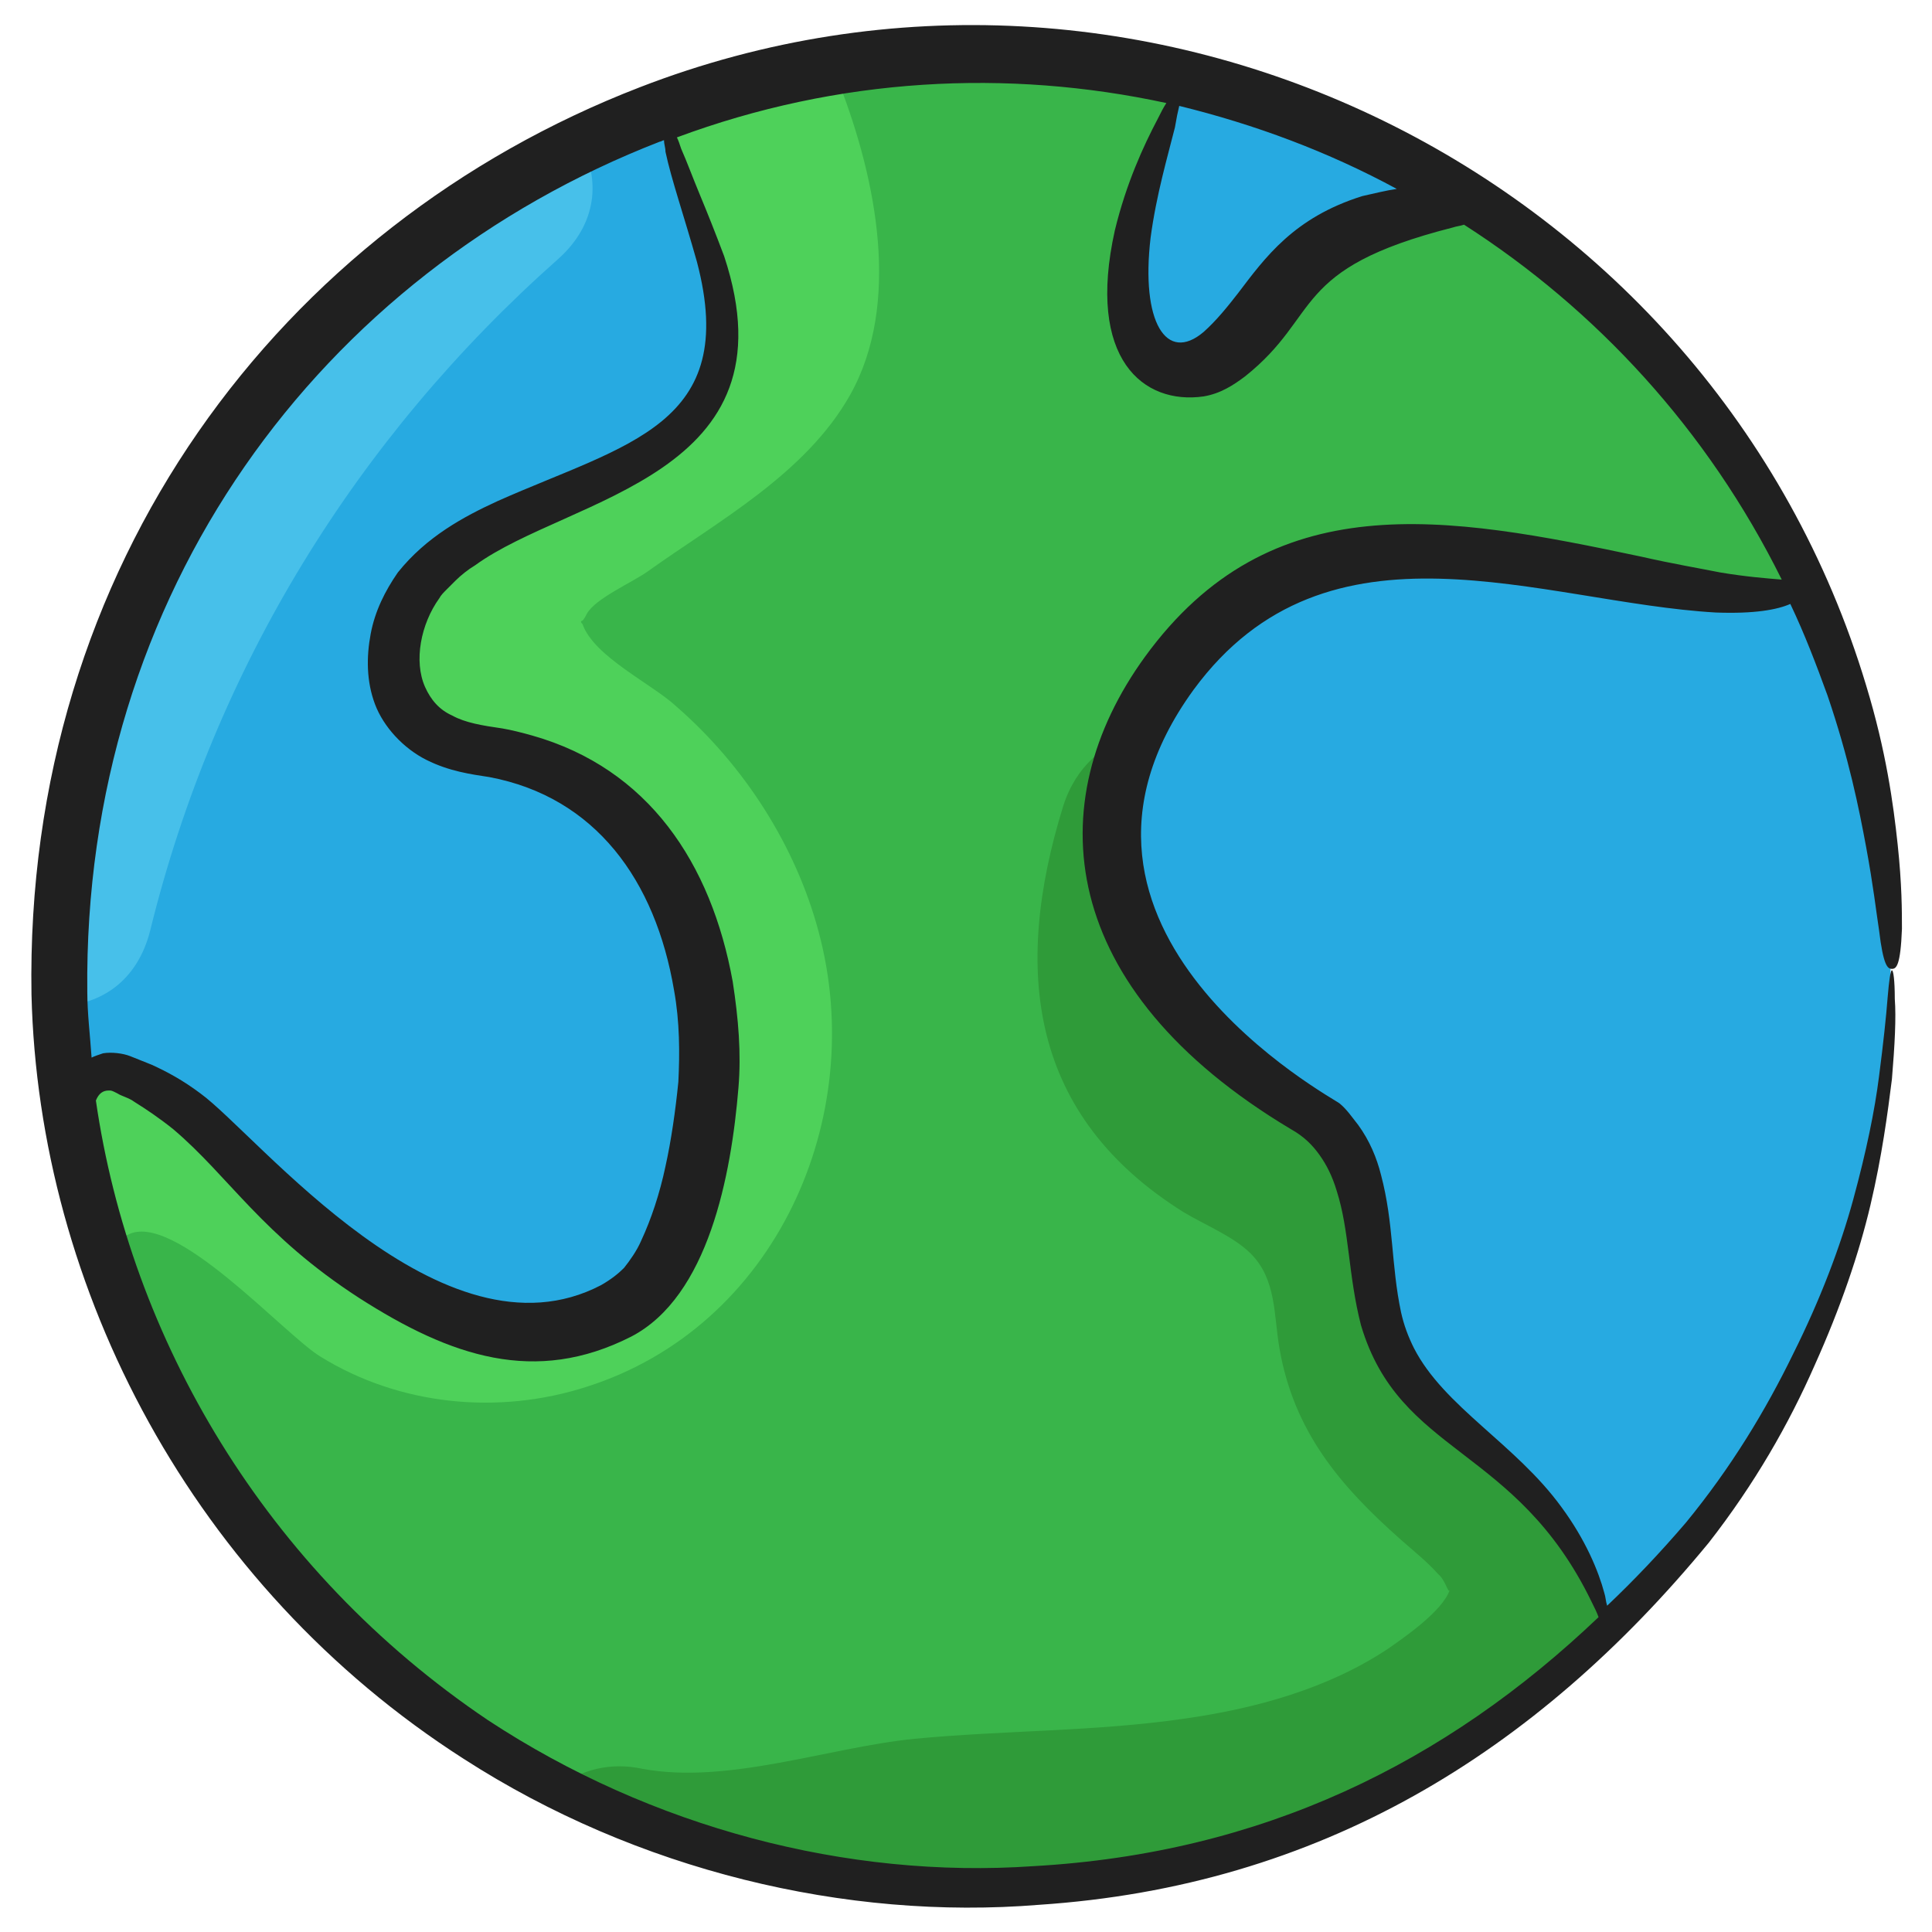 <svg xmlns="http://www.w3.org/2000/svg" id="Layer_1" enable-background="new 0 0 135 135" viewBox="0 0 135 135"><path fill="#27aae1" d="M132.1,67.8c0,17.9-7.3,34.1-19.2,45.7c-0.1,0.1-0.3,0.3-0.4,0.4c-11.5,11.1-27.1,17.9-44.3,17.9
			c-32,0-58.5-23.5-63.2-54.1c-0.1-0.5-0.1-0.9-0.2-1.4c-0.3-1.9-0.4-3.9-0.5-5.9c0-0.9-0.1-1.7-0.1-2.6C4.1,42.3,19,20.3,40.6,10
			c1.9-0.9,3.8-1.7,5.8-2.4c0.1,0,0.2-0.1,0.2-0.1c6.7-2.4,13.9-3.7,21.5-3.7c5,0,9.8,0.6,14.5,1.7c0.6,0.1,1.3,0.3,1.9,0.5
			c5.6,1.5,10.9,3.7,15.7,6.5c1.1,0.6,2.2,1.3,3.3,2c9.2,6.1,16.7,14.5,21.7,24.4c0.4,0.8,0.8,1.5,1.1,2.3
			C130,49.3,132.1,58.3,132.1,67.8z"/><path fill="#39b54a" d="M123.7,42.4c-1.5,0.5-3.2,0.2-4.7-0.1c-3-0.6-5.9-1.1-8.9-1.6c-2.2-0.4-4.1-1.4-6.4-1.5
			C98.1,39,92.4,40,87.6,42.7c-3.4,1.9-6.3,5-8.1,8.6c-2.3,4.6-2.8,10-0.3,14.4c3.6,6.2,11.8,9,14.7,15.6c1.4,3.2,1.4,6.9,2.5,10.2
			c2.9,8.8,13,13.7,16.5,22.1c-0.1,0.1-0.3,0.3-0.4,0.4c-11.5,11.1-27.1,17.9-44.3,17.9c-10.1,0-20.1-2.4-29-7
			c-3.7-1.9-7.3-4.1-10.6-6.8C18.4,110.1,10.9,99.2,7,87c-0.4-1.2-0.7-2.4-1-3.7c-0.7-2.7-2.8-8.8,2.3-8c1.6,0.2,2.9,1.3,4.1,2.4
			c1.7,1.5,3.4,2.9,5.1,4.4c1.4,1.2,2.5,2.6,3.8,3.8c2.8,2.5,5.8,5,9.5,5.8c1.5,0.4,3.1,0.4,4.7,0.3c1.5-0.1,2.9-0.2,4.3-0.6
			c3.7-1.1,6.5-4.3,8.1-7.9c2.7-6.2,2.9-14.2,0.5-20.5c-1.7-4.4-5.1-8.3-9.5-9.9c-2.9-1-8.2-0.9-9.7-3.9c-1.4-2.9-0.8-6.6,1.3-8.9
			c1.2-1.3,2.8-2.1,4.4-3c2.3-1.2,4.6-2.4,6.9-3.6c3.5-1.8,7.2-3.9,8.4-7.6c1.8-5.6-2.3-10.9-3.4-16.2c-0.3-1.3-0.5-2.1,0.5-2.8
			c1-0.6,2.6-0.8,3.8-1.1c2.2-0.6,4.4-1.1,6.7-1.4c3.3-0.5,6.7-0.8,10.1-0.8c2.7,0,5.4,0.2,8.1,0.5c0.7,0.1,1.4,0.3,2.2,0.4
			c0.6,0.1,2.5,0.1,3,0.5c1.6,1.3-0.7,5.2-1.3,6.6c-0.8,1.9-1.3,4-1.4,6.1c-0.1,1.9,0.2,3.9,1.3,5.4c1.1,1.5,3.2,2.4,5,1.7
			c0.9-0.4,1.6-1.2,2.2-1.9c2.9-3.3,6.3-6.1,9.9-8.6c1.2-0.8,2.5-1.5,3.9-1.4c1.6,0.2,2.9,1.6,4.2,2.5c1.5,1.1,2.9,2.1,4.3,3.3
			c3,2.6,5.8,5.4,8.4,8.5c2.1,2.6,4,5.3,5.7,8.2c0.6,0.9,1.4,2.1,1.9,3.2C125.9,40.2,125.8,41.6,123.7,42.4z"/><path fill="#4ed15a" d="M40.6,43.4c0,0.1,0,0.1,0.1,0.2c0.8,2.3,4.9,4.2,6.6,5.8c4.7,4.1,8.3,9.7,9.9,15.7c3.5,13-3,27.6-16.2,31.8
			c-6.2,2-13.1,1.3-18.6-2.1c-2.5-1.5-10.3-10.3-13.5-8.5C8.3,86.6,7.7,86.9,7,87c-0.4-1.2-0.7-2.4-1-3.7c-0.7-2.7-2.8-8.8,2.3-8
			c1.6,0.2,2.9,1.3,4.1,2.4c1.7,1.5,3.4,2.9,5.1,4.4c1.4,1.2,2.5,2.6,3.8,3.8c2.8,2.5,5.8,5,9.5,5.8c1.5,0.4,3.1,0.4,4.7,0.3
			c1.5-0.1,2.9-0.2,4.3-0.6c3.7-1.1,6.5-4.3,8.1-7.9c2.7-6.2,2.9-14.2,0.5-20.5c-1.7-4.4-5.1-8.3-9.5-9.9c-2.9-1-8.2-0.9-9.7-3.9
			c-1.4-2.9-0.8-6.6,1.3-8.9c1.2-1.3,2.8-2.1,4.4-3c2.3-1.2,4.6-2.4,6.9-3.6c3.5-1.8,7.2-3.9,8.4-7.6c1.8-5.6-2.3-10.9-3.4-16.2
			c-0.3-1.3-0.5-2.1,0.5-2.8c1-0.6,2.6-0.8,3.8-1.1c2.2-0.6,4.4-1.1,6.7-1.4C58.3,5,58.5,5.5,58.7,6c2.5,6.5,4.3,15.2,0.7,21.6
			c-3.1,5.5-9.2,8.8-14.1,12.3c-1.1,0.8-3.7,1.9-4.3,3C40.8,43.3,40.7,43.4,40.6,43.4z"/><path fill="#2f9b39" d="M112.8,113.5c-0.1,0.1-0.3,0.3-0.4,0.4c-11.5,11.1-27.1,17.9-44.3,17.9c-10.1,0-20.1-2.4-29-7
			c1.5-1.1,3.5-1.7,5.8-1.2c6,1.1,13-1.5,19-2.1c6.3-0.6,12.6-0.5,18.8-1.4c5-0.7,10.1-2.1,14.3-4.9c1-0.7,3.8-2.6,4.3-4.1
			c-0.1,0.3-0.3-0.7-0.8-1.1c-0.8-0.9-1.7-1.6-2.6-2.4c-4.3-3.8-7.5-7.6-8.5-13.4c-0.4-2.3-0.2-4.8-2-6.6c-1.2-1.2-3.2-2-4.7-2.9
			C72,78,70.7,67.9,74.3,56.3c0.9-2.8,2.9-4.4,5.1-5c-2.3,4.6-2.8,10-0.3,14.4c3.6,6.2,11.8,9,14.7,15.6c1.4,3.2,1.4,6.9,2.5,10.2
			C99.2,100.2,109.3,105.1,112.8,113.5z"/><path fill="#47c0ea" d="M39,18.1C24.9,30.6,15,46.7,10.5,65c-0.9,3.6-3.5,5.2-6.3,5.3c0-0.9-0.1-1.7-0.1-2.6
			C4.1,42.3,19,20.3,40.6,10C41.9,12.5,41.8,15.6,39,18.1z"/><path fill="#202020" d="M132.6,59c-0.3-2.8-0.8-6.5-2.2-11.1C119.6,12,79.8-7.5,44.7,6.1c-25.1,9.7-43,33.4-42.5,63.4
		c0.5,20.6,11.3,41.3,30.2,53.4c12.1,7.8,26.7,11.3,40.2,10.2c19.6-1.3,34.7-10.6,46.8-25.3c3.2-4.1,5.6-8.3,7.4-12.4
		c1.8-4,3.1-7.8,3.9-11.2c0.8-3.4,1.2-6.4,1.5-8.8c0.2-2.4,0.3-4.3,0.2-5.6c0-1.3-0.1-2-0.2-2c-0.1,0-0.2,0.7-0.3,1.9
		c-0.1,1.3-0.3,3.2-0.6,5.5c-0.3,2.4-0.9,5.3-1.8,8.6c-0.9,3.3-2.3,7-4.2,10.8c-1.9,3.9-4.3,7.9-7.5,11.8c-1.8,2.1-3.6,4-5.5,5.8
		c-0.1-0.3-0.1-0.6-0.2-0.9c-0.4-1.5-1.3-3.7-3-6c-3.2-4.4-8.2-7-10.3-11.1c-0.4-0.8-0.7-1.6-0.9-2.5c-0.7-3.3-0.5-6.2-1.4-9.6
		c-0.3-1.2-0.8-2.4-1.6-3.5c-0.4-0.5-0.8-1.1-1.3-1.5c-0.3-0.3-22.4-12.1-10.2-28.9c9.4-12.8,24.3-6.1,36.5-5.4
		c2.7,0.1,4.3-0.2,5.2-0.6c1,2.1,1.8,4.2,2.6,6.4c1.5,4.4,2.2,7.9,2.7,10.6c0.5,2.7,0.7,4.5,0.9,5.8c0.3,2.5,0.6,2.7,0.9,2.7
		c0.3,0,0.6-0.2,0.7-2.8C132.9,63.7,132.9,61.8,132.6,59z M82.4,7.4c5.3,1.3,10.4,3.2,15.2,5.8c-0.7,0.1-1.5,0.3-2.4,0.5
		c-4.8,1.5-6.8,4.3-8.7,6.8c-0.7,0.9-1.5,1.9-2.4,2.7c-2.6,2.2-4.4-0.7-3.7-6.6c0.4-3,1.2-5.7,1.7-7.7C82.2,8.3,82.3,7.8,82.4,7.4z
		 M46.1,9.9c0.1,0,0.2-0.1,0.3-0.1c0,0.3,0.1,0.5,0.1,0.8c0.4,1.9,1.3,4.5,2.2,7.7c3,11.4-4.9,12.7-13.9,16.7c-2.4,1.1-5,2.5-7,5
		c-0.9,1.3-1.6,2.7-1.9,4.3c-0.3,1.6-0.3,3.3,0.3,4.9c0.6,1.6,2,3.1,3.6,3.9c1.6,0.8,3.1,1,4.4,1.2c7.4,1.4,11.6,7.2,12.9,14.9
		c0.4,2.2,0.4,4.4,0.3,6.4c-0.2,2-0.5,4.1-0.9,5.9c-0.4,1.9-1,3.7-1.7,5.2c-0.3,0.7-0.8,1.4-1.2,1.9c-0.4,0.4-0.9,0.8-1.6,1.2
		C30.9,95.6,18,79.3,14,76.4c-1.2-0.9-2.3-1.5-3.4-2c-0.5-0.2-1-0.4-1.5-0.6c-0.5-0.2-1.3-0.3-1.9-0.2c-0.3,0.1-0.6,0.2-0.8,0.3
		c-0.1-1.5-0.3-3.1-0.3-4.6C5.8,41.4,22.4,19.1,46.1,9.9z M120.2,40c-1.5-0.3-3.3-0.6-5.5-1.1C101,36,88.8,33.8,80,45.9
		c-7.4,10.2-6.2,23.2,10.2,33c0.9,0.5,1.5,1.1,2,1.8c0.5,0.7,0.9,1.5,1.2,2.5c0.9,2.8,0.8,5.9,1.7,9.4c2.7,9.1,10.8,8.4,16.1,19.3
		c0.2,0.4,0.4,0.8,0.5,1.1c-10.7,10.2-23.5,16.5-39.5,17.4c-13,0.9-26.7-2.7-38.1-10.2C18.5,109.7,9.1,93.5,6.7,76.9
		c0.2-0.5,0.5-0.7,0.9-0.7c0.2,0,0.2,0,0.6,0.2c0.3,0.2,0.8,0.3,1.2,0.6c0.8,0.5,1.7,1.1,2.7,1.9c3.9,3.3,6.2,7.4,13,11.8
		c6.4,4.1,12.3,6.1,19,2.7c5.4-2.8,7-11.3,7.5-17.4c0.2-2.4,0-4.8-0.4-7.4c-1.5-8.3-5.9-14.9-14-17.2c-0.7-0.2-1.5-0.4-2.1-0.5
		c-1.4-0.2-2.6-0.4-3.5-0.9c-0.9-0.4-1.5-1.1-1.9-2c-0.8-1.8-0.3-4.4,1-6.2c0.1-0.2,0.3-0.4,0.5-0.6c0.2-0.2,0.4-0.4,0.6-0.6
		c0.4-0.4,0.9-0.8,1.4-1.1c6.6-4.8,22.5-6.2,17.4-21.6c-0.6-1.6-1.2-3.1-1.7-4.3c-0.5-1.2-0.9-2.3-1.3-3.2c-0.1-0.3-0.2-0.6-0.3-0.8
		c11.3-4.2,23.1-4.8,34.2-2.4c-0.2,0.3-0.4,0.7-0.6,1.1c-1,1.9-2.2,4.5-3,7.8c-2,9,2,12.2,6.2,11.6c1.2-0.2,2.1-0.8,2.9-1.4
		c5.4-4.3,3.1-7.5,14.5-10.4c0.3-0.1,0.5-0.1,0.8-0.2c9.2,5.9,17,14.3,22.2,24.8C123.3,40.4,122,40.3,120.2,40z"/></svg>